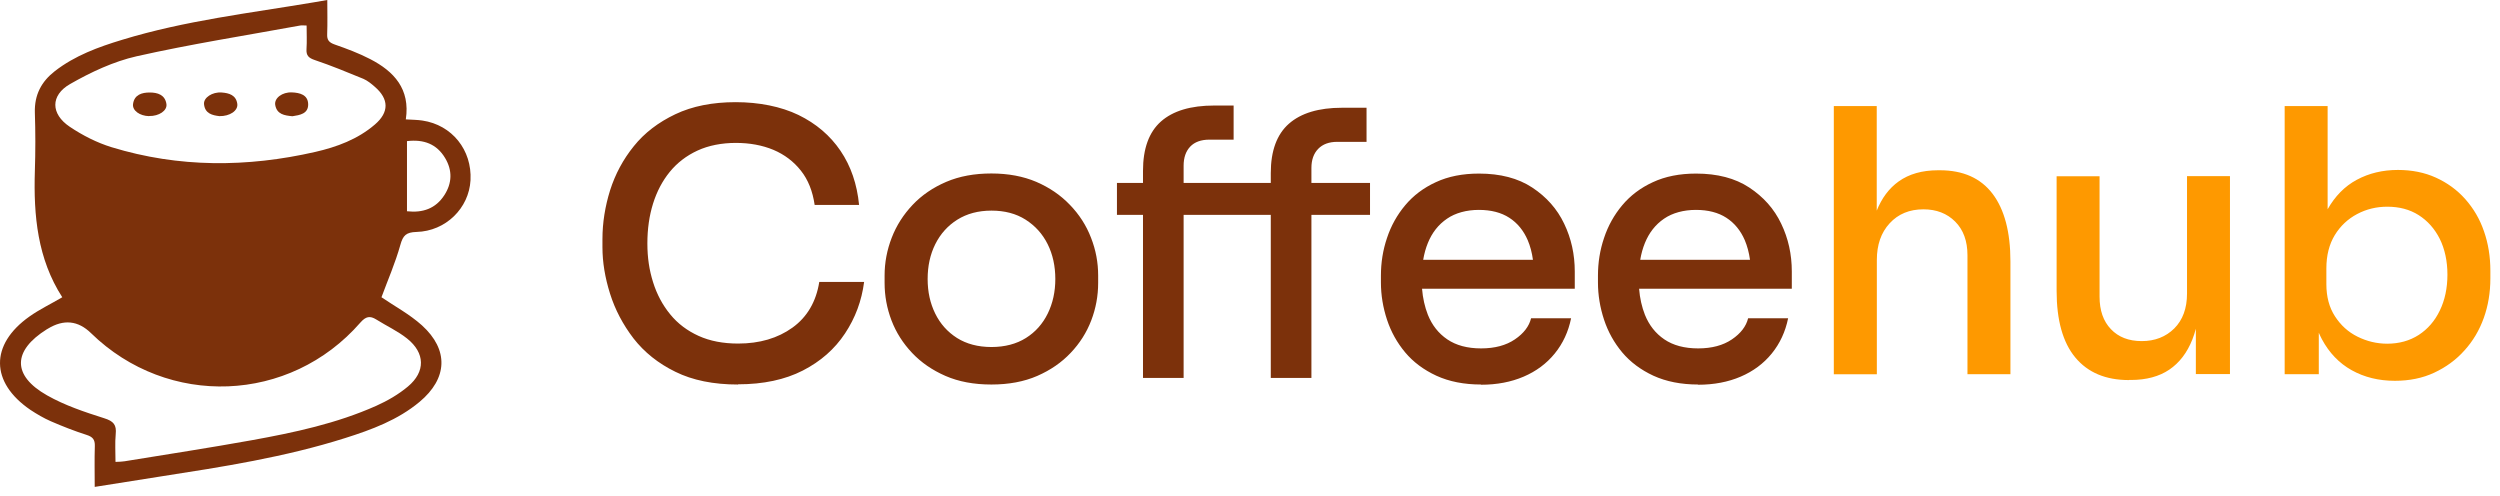 <svg width="141" height="28" viewBox="0 0 141 28" fill="none" xmlns="http://www.w3.org/2000/svg">
<path d="M22.883 6.733C23.274 6.757 23.552 6.757 23.825 6.799C25.495 7.047 26.626 8.463 26.537 10.162C26.454 11.738 25.14 13.04 23.487 13.082C22.913 13.1 22.729 13.271 22.581 13.81C22.297 14.829 21.87 15.8 21.515 16.765C22.244 17.263 23.096 17.719 23.795 18.347C25.323 19.733 25.246 21.343 23.665 22.664C22.439 23.688 20.964 24.233 19.466 24.707C16.067 25.785 12.555 26.33 9.043 26.875C7.835 27.064 6.633 27.253 5.342 27.461C5.342 26.673 5.324 25.921 5.348 25.163C5.36 24.796 5.235 24.642 4.886 24.529C4.199 24.31 3.524 24.044 2.866 23.759C2.464 23.582 2.079 23.357 1.712 23.114C-0.551 21.568 -0.574 19.43 1.664 17.849C2.233 17.447 2.866 17.145 3.512 16.765C2.114 14.592 1.889 12.158 1.966 9.653C2.002 8.552 2.002 7.444 1.966 6.343C1.937 5.348 2.339 4.596 3.097 4.009C4.228 3.133 5.543 2.653 6.893 2.244C10.435 1.161 14.089 0.74 17.707 0.13C17.926 0.095 18.14 0.053 18.459 0C18.459 0.663 18.477 1.291 18.453 1.919C18.436 2.262 18.56 2.398 18.88 2.511C19.561 2.748 20.242 3.003 20.881 3.334C22.22 4.027 23.144 5.016 22.889 6.728L22.883 6.733ZM17.293 1.439C17.127 1.439 17.026 1.421 16.931 1.439C13.852 2.002 10.755 2.487 7.705 3.174C6.402 3.47 5.129 4.068 3.956 4.738C2.837 5.377 2.855 6.425 3.932 7.148C4.655 7.634 5.466 8.048 6.295 8.303C10.091 9.464 13.935 9.446 17.778 8.569C18.992 8.291 20.171 7.859 21.142 7.024C21.953 6.331 21.942 5.585 21.136 4.892C20.941 4.72 20.727 4.548 20.497 4.447C19.59 4.074 18.684 3.701 17.755 3.387C17.405 3.269 17.263 3.133 17.287 2.766C17.316 2.333 17.293 1.895 17.293 1.427V1.439ZM6.52 26.051C6.745 26.04 6.888 26.04 7.024 26.016C9.422 25.625 11.821 25.258 14.213 24.826C16.606 24.393 18.986 23.884 21.219 22.889C21.853 22.605 22.48 22.243 23.008 21.799C24.008 20.964 23.979 19.904 22.96 19.093C22.433 18.672 21.799 18.382 21.225 18.021C20.864 17.796 20.633 17.843 20.325 18.193C16.345 22.759 9.47 23.019 5.135 18.791C4.404 18.076 3.591 17.993 2.695 18.542C2.695 18.542 2.659 18.56 2.641 18.572C0.711 19.78 0.675 21.177 2.653 22.297C3.654 22.865 4.773 23.238 5.875 23.588C6.408 23.754 6.58 23.961 6.526 24.488C6.479 24.985 6.514 25.483 6.514 26.051H6.52ZM22.954 7.959V11.915C23.848 12.016 24.571 11.761 25.056 11.015C25.501 10.334 25.524 9.612 25.104 8.913C24.63 8.119 23.896 7.847 22.954 7.959Z" fill="#7C310B"/>
<path d="M12.371 6.55C11.986 6.502 11.56 6.414 11.507 5.875C11.471 5.508 11.975 5.176 12.502 5.217C12.922 5.247 13.319 5.365 13.384 5.863C13.431 6.242 12.964 6.562 12.371 6.55Z" fill="#7C310B"/>
<path d="M8.409 6.55C7.882 6.538 7.456 6.236 7.503 5.869C7.574 5.336 8.007 5.217 8.445 5.217C8.883 5.217 9.31 5.342 9.387 5.869C9.44 6.242 8.96 6.556 8.415 6.544L8.409 6.55Z" fill="#7C310B"/>
<path d="M16.493 6.556C16.043 6.514 15.611 6.449 15.522 5.916C15.463 5.531 15.919 5.188 16.464 5.211C16.902 5.229 17.37 5.342 17.381 5.875C17.393 6.42 16.908 6.491 16.493 6.556Z" fill="#7C310B"/>
<path d="M83.415 9.79C84.618 9.79 85.619 10.05 86.418 10.577C87.218 11.104 87.821 11.78 88.218 12.615C88.621 13.45 88.817 14.35 88.817 15.315V16.286H80.203C80.247 16.819 80.357 17.307 80.532 17.754C80.768 18.341 81.13 18.803 81.627 19.14C82.125 19.478 82.759 19.65 83.534 19.65C84.31 19.65 84.943 19.478 85.441 19.14C85.938 18.803 86.24 18.406 86.353 17.95H88.61C88.456 18.708 88.148 19.372 87.686 19.94C87.224 20.508 86.638 20.941 85.933 21.243C85.228 21.545 84.428 21.699 83.528 21.699L83.54 21.687C82.575 21.687 81.734 21.522 81.011 21.19C80.294 20.858 79.708 20.419 79.252 19.875C78.796 19.33 78.453 18.714 78.228 18.033C78.003 17.352 77.884 16.647 77.884 15.93V15.54C77.884 14.805 77.997 14.1 78.228 13.419C78.453 12.739 78.796 12.122 79.252 11.578C79.708 11.033 80.283 10.595 80.982 10.275C81.68 9.949 82.492 9.79 83.415 9.79ZM95.657 9.79C96.859 9.79 97.86 10.05 98.659 10.577C99.459 11.104 100.063 11.78 100.459 12.615C100.862 13.45 101.058 14.35 101.058 15.315V16.286H92.445C92.488 16.819 92.598 17.307 92.773 17.754C93.01 18.341 93.371 18.803 93.868 19.14C94.366 19.478 94.999 19.65 95.775 19.65C96.55 19.65 97.184 19.478 97.682 19.14C98.179 18.803 98.481 18.406 98.594 17.95H100.85C100.696 18.708 100.388 19.371 99.926 19.94C99.464 20.508 98.878 20.941 98.173 21.243C97.469 21.545 96.669 21.699 95.769 21.699L95.781 21.687C94.816 21.687 93.975 21.521 93.252 21.19C92.536 20.858 91.95 20.419 91.493 19.875C91.037 19.33 90.694 18.714 90.469 18.033C90.244 17.352 90.125 16.647 90.125 15.93V15.54C90.125 14.805 90.238 14.1 90.469 13.419C90.694 12.739 91.037 12.122 91.493 11.578C91.949 11.033 92.524 10.595 93.223 10.275C93.922 9.949 94.733 9.79 95.657 9.79ZM41.493 5.762C42.802 5.762 44.04 6.005 45.035 6.485C46.029 6.97 46.817 7.64 47.404 8.504C47.99 9.369 48.339 10.388 48.452 11.56H45.947C45.834 10.784 45.579 10.139 45.17 9.624C44.762 9.108 44.247 8.717 43.619 8.451C42.992 8.19 42.281 8.06 41.499 8.06C40.718 8.06 39.965 8.202 39.337 8.493C38.71 8.783 38.188 9.186 37.774 9.695C37.359 10.204 37.045 10.802 36.832 11.483C36.619 12.164 36.512 12.916 36.512 13.727C36.512 14.538 36.619 15.232 36.832 15.913C37.045 16.594 37.365 17.198 37.797 17.725C38.224 18.252 38.763 18.655 39.403 18.945C40.042 19.235 40.788 19.377 41.629 19.377C42.843 19.377 43.867 19.075 44.697 18.477C45.526 17.879 46.03 17.014 46.207 15.901H48.736C48.599 16.967 48.238 17.933 47.657 18.809C47.077 19.685 46.284 20.384 45.278 20.899C44.271 21.414 43.056 21.675 41.629 21.675L41.623 21.687C40.244 21.687 39.065 21.45 38.094 20.97C37.123 20.497 36.335 19.863 35.731 19.087C35.133 18.306 34.689 17.464 34.405 16.558C34.12 15.652 33.978 14.782 33.978 13.941V13.485C33.978 12.561 34.126 11.643 34.41 10.731C34.701 9.819 35.144 8.99 35.748 8.244C36.346 7.497 37.129 6.899 38.088 6.443C39.047 5.987 40.185 5.762 41.493 5.762ZM55.913 9.784C56.867 9.784 57.713 9.944 58.448 10.257C59.188 10.577 59.816 11.003 60.343 11.554C60.87 12.099 61.267 12.715 61.533 13.408C61.806 14.101 61.936 14.811 61.936 15.54V15.955C61.936 16.689 61.806 17.394 61.545 18.075C61.285 18.756 60.893 19.371 60.384 19.904C59.875 20.443 59.248 20.876 58.501 21.202C57.755 21.527 56.89 21.687 55.913 21.687C54.931 21.687 54.072 21.527 53.325 21.202C52.579 20.876 51.951 20.443 51.442 19.904C50.933 19.365 50.542 18.755 50.282 18.075C50.021 17.394 49.891 16.683 49.891 15.955V15.54C49.891 14.805 50.027 14.095 50.293 13.408C50.56 12.715 50.957 12.099 51.472 11.554C51.987 11.009 52.62 10.577 53.367 10.257C54.113 9.938 54.96 9.784 55.913 9.784ZM69.576 7.876H68.207C67.74 7.877 67.379 8.007 67.13 8.267C66.882 8.528 66.756 8.889 66.756 9.345V10.317H71.672V9.759C71.672 8.504 72.016 7.574 72.697 6.976C73.378 6.378 74.378 6.077 75.687 6.077H77.073V8H75.414C74.959 8.001 74.603 8.132 74.349 8.392C74.094 8.653 73.964 9.013 73.964 9.469V10.317H77.269V12.117H73.964V21.314H71.672V12.117H66.756V21.314H64.465V12.117H62.996V10.317H64.465V9.635C64.465 8.38 64.803 7.45 65.478 6.852C66.153 6.254 67.153 5.952 68.48 5.952H69.576V7.876ZM55.919 11.879C55.173 11.879 54.533 12.052 53.994 12.389C53.456 12.727 53.041 13.189 52.751 13.769C52.461 14.349 52.319 15.007 52.319 15.735C52.319 16.463 52.461 17.103 52.745 17.683C53.03 18.263 53.438 18.72 53.977 19.063C54.514 19.399 55.157 19.571 55.918 19.572C56.674 19.571 57.324 19.4 57.862 19.063C58.401 18.725 58.809 18.263 59.093 17.683C59.377 17.103 59.52 16.457 59.52 15.735C59.52 15.012 59.377 14.349 59.087 13.769C58.797 13.189 58.383 12.733 57.844 12.389C57.305 12.046 56.665 11.879 55.919 11.879ZM95.651 11.838C94.964 11.838 94.33 12.005 93.85 12.336C93.365 12.668 93.01 13.124 92.773 13.704C92.654 13.994 92.567 14.31 92.509 14.652H98.7C98.644 14.245 98.545 13.876 98.405 13.544C98.168 13 97.824 12.579 97.368 12.283C96.912 11.987 96.338 11.838 95.651 11.838ZM83.409 11.838C82.723 11.838 82.089 12.005 81.61 12.336C81.124 12.668 80.768 13.123 80.532 13.704C80.413 13.994 80.326 14.31 80.268 14.652H86.458C86.403 14.245 86.304 13.876 86.163 13.544C85.927 13 85.583 12.579 85.127 12.283C84.671 11.987 84.096 11.838 83.409 11.838Z" fill="#7C310B"/>
<path d="M131.278 11.802C131.695 11.064 132.242 10.506 132.919 10.142C133.612 9.769 134.382 9.585 135.24 9.585C136.028 9.585 136.744 9.727 137.384 10.018C138.023 10.308 138.58 10.71 139.042 11.231C139.504 11.753 139.859 12.351 140.096 13.044C140.338 13.737 140.457 14.477 140.457 15.282V15.696C140.457 16.496 140.333 17.243 140.084 17.936C139.835 18.628 139.474 19.239 138.994 19.766C138.52 20.298 137.946 20.713 137.289 21.02C136.632 21.328 135.885 21.477 135.074 21.477H135.068C134.156 21.477 133.344 21.276 132.634 20.879C131.923 20.482 131.366 19.896 130.958 19.138C130.893 19.018 130.836 18.893 130.78 18.765V21.104H128.855V5.984H131.278V11.802ZM125.77 21.098H123.846V18.54C123.79 18.753 123.725 18.954 123.65 19.144C123.354 19.895 122.916 20.464 122.347 20.849C121.779 21.234 121.05 21.43 120.185 21.43H120.085L120.073 21.436C118.758 21.436 117.751 21.009 117.047 20.162C116.342 19.315 115.993 18.059 115.993 16.401V9.94H118.415V16.733C118.415 17.509 118.628 18.119 119.055 18.564C119.481 19.014 120.061 19.238 120.796 19.238C121.53 19.238 122.152 19.001 122.632 18.521C123.105 18.048 123.348 17.39 123.348 16.561V9.935H125.77V21.098ZM105.848 11.878C106.132 11.173 106.54 10.624 107.08 10.236C107.666 9.816 108.406 9.603 109.306 9.603H109.407C110.716 9.603 111.711 10.046 112.381 10.929C113.05 11.811 113.388 13.085 113.388 14.743V21.104H110.965V14.394C110.965 13.594 110.734 12.96 110.272 12.498C109.81 12.036 109.212 11.806 108.483 11.806C107.696 11.806 107.062 12.066 106.577 12.593C106.091 13.12 105.854 13.807 105.854 14.666V21.109H103.432L103.427 21.104V5.984H105.848V11.878ZM134.641 11.658C134.032 11.658 133.469 11.794 132.942 12.072C132.415 12.351 131.994 12.748 131.68 13.263C131.367 13.778 131.207 14.405 131.207 15.14V16.028C131.207 16.733 131.366 17.337 131.692 17.841C132.018 18.344 132.439 18.729 132.966 18.989C133.491 19.249 134.047 19.384 134.638 19.385C135.312 19.384 135.904 19.22 136.419 18.889C136.928 18.557 137.324 18.101 137.608 17.509C137.892 16.922 138.035 16.247 138.035 15.489C138.035 14.731 137.887 14.044 137.602 13.47C137.312 12.896 136.915 12.452 136.412 12.132C135.909 11.812 135.316 11.658 134.641 11.658Z" fill="#FE9900"/>
</svg>
